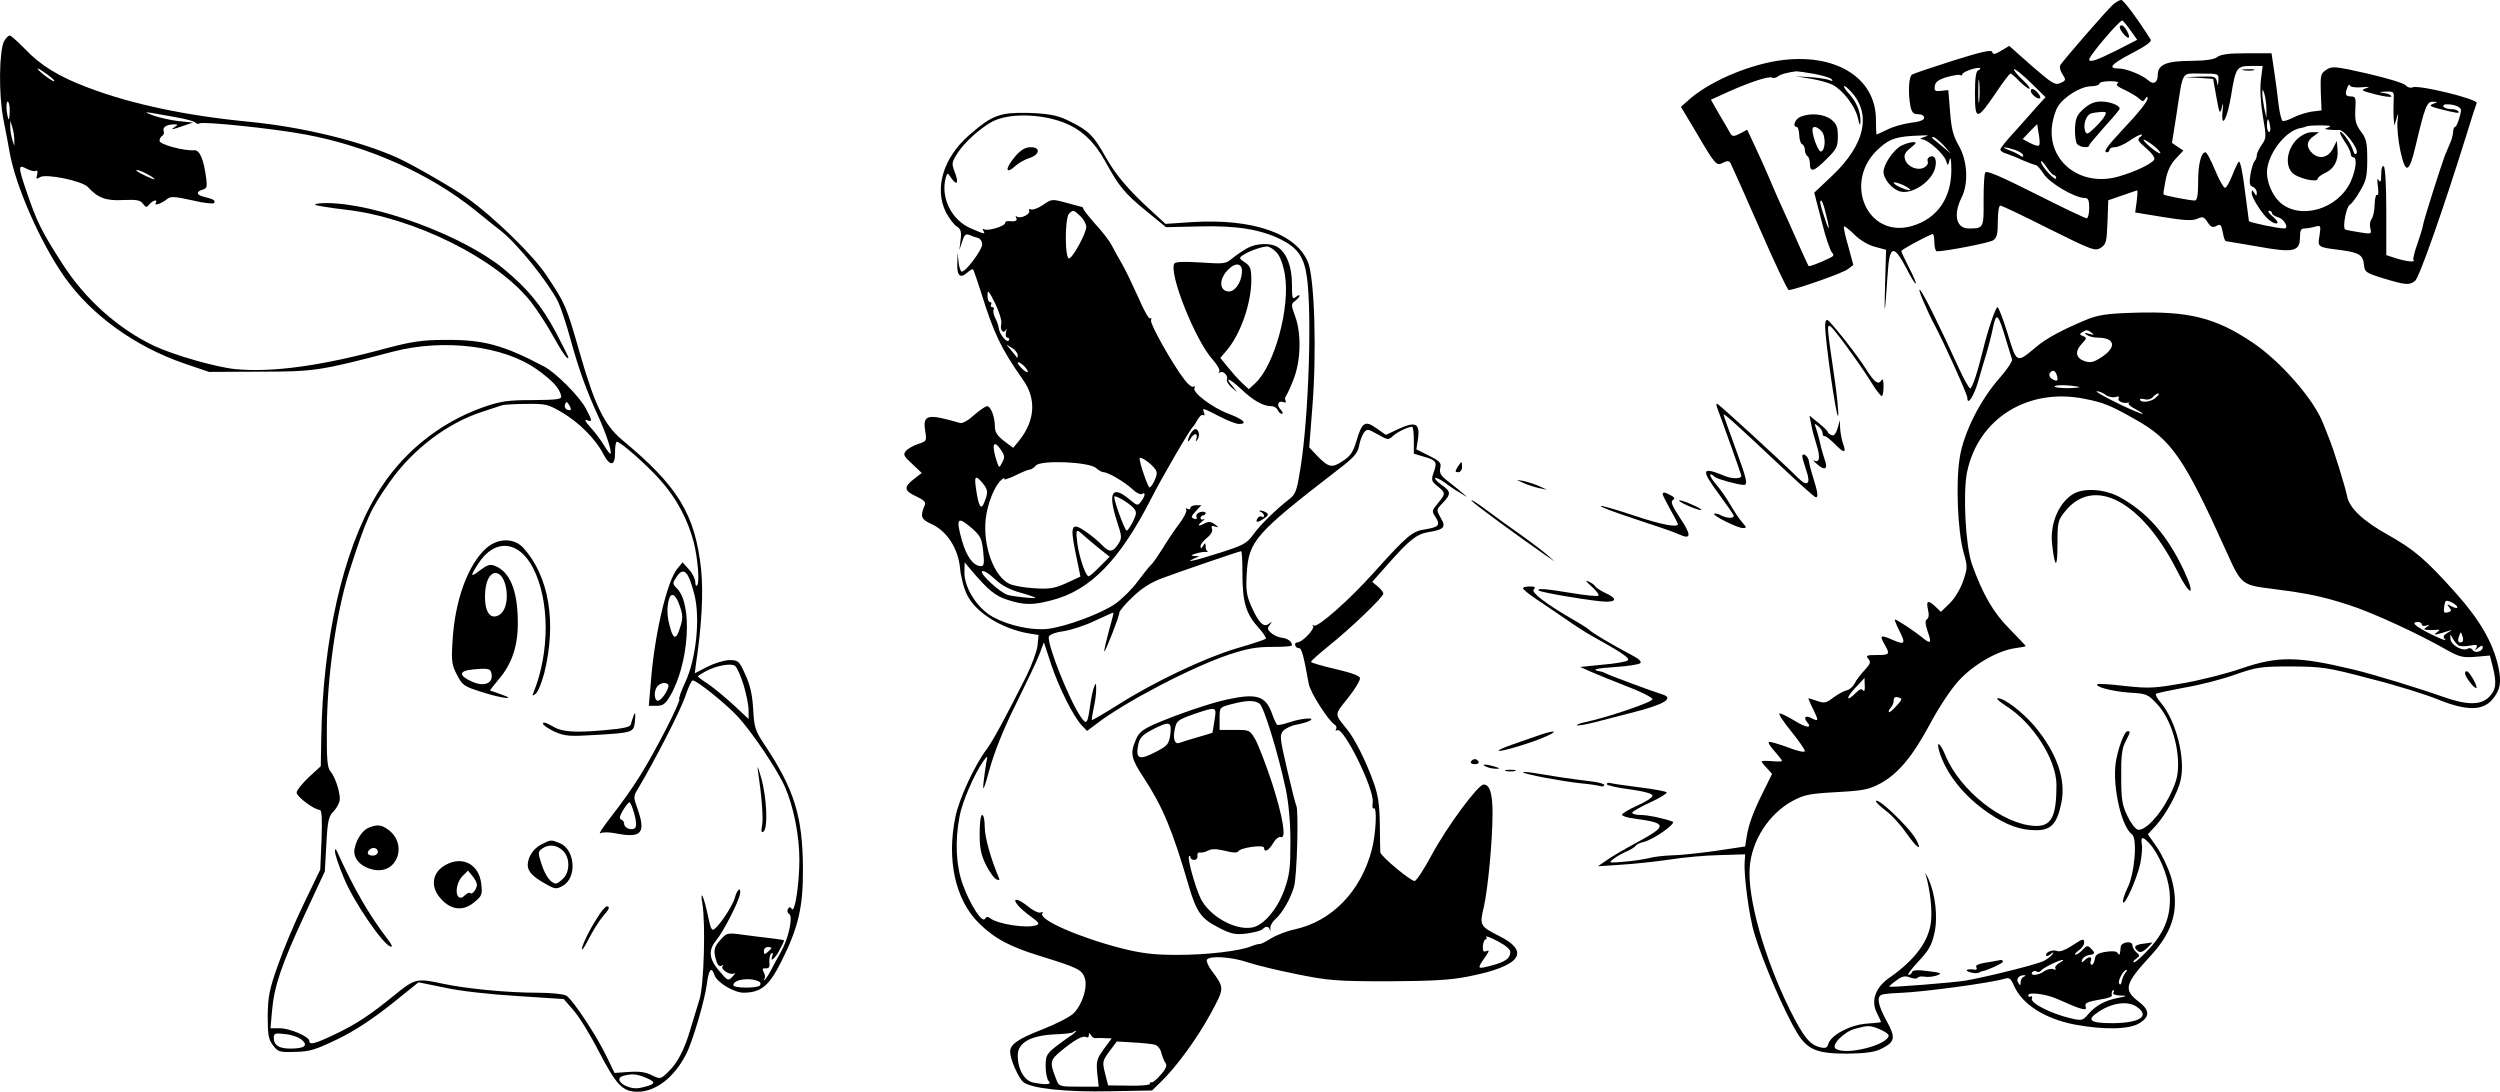 <?xml version="1.0" standalone="no"?>
<!DOCTYPE svg PUBLIC "-//W3C//DTD SVG 20010904//EN"
 "http://www.w3.org/TR/2001/REC-SVG-20010904/DTD/svg10.dtd">
<svg version="1.0" xmlns="http://www.w3.org/2000/svg"
 width="984.619pt" height="429.978pt" viewBox="0 0 984.619 429.978"
 preserveAspectRatio="xMidYMid meet">
<g transform="translate(-22.168,444.978) scale(0.1,-0.1)"
fill="#000000" stroke="none">
<path d="M8544 4432 c-21 -18 -195 -218 -208 -239 -4 -7 0 -23 9 -36 14 -22
14 -24 -8 -34 -21 -10 -32 -3 -113 67 l-89 79 -32 -19 c-25 -15 -32 -16 -35
-5 -2 10 -40 2 -154 -34 -82 -26 -156 -51 -162 -55 -13 -8 -16 -74 -6 -125 5
-24 12 -31 30 -31 14 0 24 -6 24 -14 0 -9 -18 -16 -54 -20 -30 -4 -71 -16 -92
-27 -21 -10 -40 -19 -41 -19 -2 0 -3 26 -3 58 0 168 -163 266 -384 233 -129
-20 -280 -87 -357 -158 l-27 -24 61 -102 c75 -128 79 -132 105 -118 16 8 23 8
29 -1 4 -7 56 -123 115 -258 59 -135 110 -244 115 -243 42 7 213 68 231 82
l23 17 -20 74 c-12 40 -19 75 -17 78 3 2 21 -12 41 -32 22 -22 54 -41 80 -48
l45 -12 -4 -136 c-4 -139 -1 -126 10 38 7 116 23 122 73 27 18 -36 35 -64 38
-62 2 3 -10 31 -27 63 -16 32 -30 61 -30 65 0 5 76 47 122 67 5 2 8 -12 8 -32
0 -20 5 -36 10 -36 35 0 205 33 221 43 15 10 19 23 19 74 0 36 4 63 10 63 6 0
92 -41 191 -91 173 -86 182 -89 205 -75 21 14 23 24 26 102 l3 85 55 19 c30
11 57 19 59 20 2 0 1 -20 -2 -44 l-6 -43 110 -18 c84 -14 116 -15 134 -7 22
10 27 8 41 -13 13 -20 20 -23 35 -15 16 9 19 5 25 -25 3 -19 9 -35 12 -35 3 0
59 -10 125 -21 142 -26 167 -20 167 36 0 27 4 35 18 35 9 0 28 3 41 7 23 6 24
5 18 -35 -8 -46 -8 -46 83 -57 73 -10 88 -19 92 -57 3 -30 7 -33 78 -55 87
-26 100 -27 123 -10 16 11 110 278 201 570 20 65 39 124 42 131 6 15 -225 72
-252 62 -9 -4 -21 0 -28 8 -6 8 -73 28 -150 46 -128 29 -140 30 -162 15 -22
-14 -24 -21 -22 -88 l3 -72 -40 -5 c-22 -4 -55 -14 -73 -24 -18 -9 -36 -15
-41 -12 -4 3 -11 31 -15 62 -3 30 -11 89 -17 130 l-11 74 -97 0 c-70 0 -103
-4 -117 -15 -13 -10 -45 -14 -104 -15 -96 0 -130 -15 -130 -55 0 -31 -17 -41
-38 -21 -24 21 -86 46 -117 46 -44 0 -28 18 55 61 52 27 77 45 72 53 -53 84
-107 156 -116 156 -6 0 -20 -8 -32 -18z m68 -101 l27 -38 -82 -42 c-78 -39
-107 -49 -107 -35 0 14 117 152 130 153 3 0 17 -17 32 -38z m-599 -158 c-9 -3
-13 -31 -13 -89 0 -111 7 -111 85 4 26 39 51 72 55 72 3 0 19 -13 35 -30 16
-16 34 -30 39 -30 6 0 -6 17 -27 36 -21 20 -36 38 -33 41 3 3 32 -20 65 -52
l59 -58 -32 -35 c-17 -20 -57 -64 -88 -99 -32 -34 -58 -67 -58 -72 0 -5 10
-13 23 -16 12 -4 41 -15 64 -26 24 -10 47 -19 52 -19 5 0 19 -16 31 -34 21
-36 124 -96 162 -96 14 0 18 -8 18 -40 0 -22 -5 -40 -10 -40 -6 0 -96 43 -201
96 -135 68 -193 93 -198 85 -5 -7 -7 -57 -7 -111 1 -109 0 -110 -59 -110 -49
0 -61 55 -28 121 28 55 24 144 -10 204 -23 39 -30 68 -35 135 l-7 85 -28 -3
c-24 -3 -28 0 -25 19 2 16 14 25 47 35 25 7 48 11 53 8 4 -3 8 -1 8 3 0 10 62
31 70 24 3 -2 -1 -6 -7 -8z m1113 -40 c-4 -36 -1 -90 8 -142 14 -80 14 -86 -5
-112 -10 -15 -19 -33 -19 -41 0 -8 -4 -18 -9 -23 -5 -6 -12 -29 -16 -52 -5
-34 -4 -44 9 -49 9 -3 16 -14 16 -23 0 -14 -2 -14 -10 -1 -8 13 -10 13 -10 -1
0 -19 45 -88 69 -106 31 -24 46 -13 16 12 -16 13 -24 24 -17 25 6 0 12 -4 12
-10 0 -5 11 -12 24 -16 24 -6 44 -44 24 -44 -25 0 -138 24 -139 29 -2 16 -7
55 -19 144 -7 54 -16 95 -21 90 -4 -4 -16 -29 -26 -55 -10 -25 -22 -47 -28
-48 -5 -1 -23 30 -39 69 -16 39 -33 71 -38 71 -17 0 -29 -45 -29 -115 0 -54
-4 -75 -13 -75 -18 0 -119 19 -123 24 -2 2 2 27 8 57 7 36 21 65 41 85 l29 31
-23 15 -22 15 18 114 c27 175 17 159 97 159 69 0 69 0 68 -27 -2 -24 -2 -25
-6 -5 -4 20 -9 22 -66 20 l-62 -2 57 -3 56 -4 13 -72 c11 -64 14 -69 21 -42 6
24 7 22 3 -14 -6 -76 20 -26 34 64 18 109 22 115 78 115 l46 0 -7 -57z m-1760
26 c32 -6 64 -15 69 -21 7 -8 4 -9 -10 -3 -11 4 -45 9 -75 11 l-55 3 57 -9
c32 -5 71 -16 87 -24 42 -22 89 -84 100 -131 7 -31 9 -34 10 -13 1 37 -16 78
-47 111 -25 27 -23 40 3 13 90 -89 65 -213 -67 -338 l-71 -67 29 -112 c15 -62
34 -117 41 -124 9 -10 7 -14 -10 -22 -42 -20 -80 -34 -82 -31 -2 2 -21 44 -43
93 -22 50 -51 115 -65 145 -14 30 -36 82 -50 115 -14 33 -39 88 -55 122 l-29
62 -28 -15 c-23 -12 -30 -12 -37 -2 -4 7 -23 41 -43 74 l-35 61 68 31 c92 41
162 63 173 56 6 -3 15 -1 22 4 10 9 36 16 73 21 6 0 37 -4 70 -10z m651 -106
c-2 -21 -4 -4 -4 37 0 41 2 58 4 38 2 -21 2 -55 0 -75z m545 69 c-9 -6 0 -14
29 -27 23 -11 48 -26 56 -34 13 -12 16 -12 24 0 5 9 9 10 9 2 0 -13 -34 -56
-105 -131 -56 -60 -71 -82 -55 -82 5 0 10 5 10 10 0 6 9 10 21 10 11 0 37 11
57 25 20 14 41 25 47 25 5 0 3 -5 -5 -10 -12 -9 -8 -16 24 -44 23 -19 36 -38
32 -45 -11 -17 -74 -47 -139 -66 -150 -44 -283 59 -263 203 3 24 13 56 22 71
23 39 91 81 131 81 18 0 33 5 33 10 0 6 19 10 43 10 25 0 37 -4 29 -8z m961
-16 c31 3 35 2 17 -4 -22 -7 -17 -10 38 -24 34 -9 62 -12 62 -8 0 5 -12 11
-27 13 -26 4 -25 4 5 6 33 1 33 0 31 -36 -1 -21 -1 -51 0 -68 l3 -30 9 30 c7
24 7 22 3 -14 -2 -24 3 -77 12 -118 20 -90 34 -86 59 20 37 157 45 177 68 176
21 0 21 -1 2 -8 -17 -7 -14 -10 20 -19 74 -19 85 -20 79 -11 -3 5 -16 9 -29 9
-13 0 -27 5 -30 10 -3 6 4 10 17 9 30 -1 54 -12 52 -24 -2 -24 -17 -65 -23
-65 -4 0 -8 -10 -8 -22 -1 -13 -7 -33 -13 -45 -5 -13 -14 -33 -19 -45 -15 -40
-86 -262 -87 -278 -1 -8 -11 -40 -22 -72 -11 -31 -18 -59 -15 -62 10 -10 -25
-7 -67 6 l-40 13 0 172 c0 104 -4 174 -10 178 -6 4 -10 -9 -10 -32 0 -28 -3
-34 -10 -23 -6 10 -7 3 -3 -24 3 -23 2 -37 -3 -34 -5 4 -9 -14 -10 -38 0 -24
-6 -49 -12 -57 -6 -7 -8 -24 -5 -36 6 -23 5 -24 -43 -16 -27 4 -52 9 -56 11
-11 7 4 89 18 97 8 4 26 29 41 55 24 40 28 58 28 124 0 65 -3 81 -25 110 -20
27 -24 43 -22 86 3 47 1 52 -17 52 -22 0 -25 8 -14 36 4 10 8 13 10 7 2 -6 21
-9 46 -7z m-375 -86 l0 -35 -9 40 c-4 22 -8 49 -7 60 0 16 2 15 8 -5 4 -14 8
-41 8 -60z m14 -65 c3 -14 1 -25 -3 -25 -5 0 -9 11 -9 25 0 14 2 25 4 25 2 0
6 -11 8 -25z m-909 -77 c-2 -5 -18 -1 -35 8 l-30 16 28 30 29 29 6 -38 c4 -21
5 -41 2 -45z m1141 71 c-19 -7 -19 -8 1 -10 11 -1 28 -2 38 -1 21 2 80 -75 70
-92 -5 -7 -9 -3 -13 9 -7 26 -40 75 -51 75 -5 0 3 -16 16 -36 14 -20 25 -43
25 -50 0 -8 5 -14 10 -14 16 0 11 -48 -10 -95 -50 -110 -200 -153 -279 -82
-29 27 -51 77 -51 117 0 69 70 163 130 175 13 2 24 6 26 7 1 2 26 4 55 4 34 0
46 -2 33 -7z m-1594 -39 c-16 -5 -19 -8 -8 -9 23 -1 85 -57 94 -84 7 -22 8
-22 14 3 4 16 7 0 7 -40 0 -111 -56 -191 -154 -220 -179 -53 -277 178 -129
307 42 38 70 46 161 49 33 2 36 1 15 -6z m76 -32 l29 -33 -30 25 c-16 14 -34
28 -39 32 -6 5 -6 8 0 8 6 0 23 -15 40 -32z m829 -3 c16 -13 27 -26 25 -29 -3
-2 -21 9 -40 25 -19 16 -30 29 -25 29 6 -1 23 -12 40 -25z m-546 -16 c17 -6
31 -16 31 -21 0 -7 -4 -7 -12 -1 -7 6 -26 15 -43 21 -16 6 -25 11 -19 11 6 1
25 -4 43 -10z m152 -99 c5 0 9 -6 9 -12 0 -7 -14 2 -30 20 -17 18 -30 38 -30
45 0 6 10 -3 21 -20 12 -18 25 -33 30 -33z m-902 -137 c20 -76 20 -96 1 -38
-21 62 -23 75 -15 75 2 0 9 -17 14 -37z"/>
<path d="M8570 4343 c1 -14 30 -47 36 -41 6 7 -17 48 -28 48 -5 0 -8 -3 -8 -7z"/>
<path d="M8220 4091 c0 -12 29 -35 36 -28 4 3 -1 13 -9 22 -17 17 -27 19 -27
6z"/>
<path d="M9058 4173 c12 -2 30 -2 40 0 9 3 -1 5 -23 4 -22 0 -30 -2 -17 -4z"/>
<path d="M7313 3990 c-22 -9 -33 -40 -15 -40 5 0 9 -15 10 -32 0 -18 6 -34 11
-36 6 -2 11 -12 11 -22 0 -10 5 -22 10 -25 6 -3 10 -17 10 -31 0 -35 17 -30
66 20 39 38 44 48 44 89 0 37 -5 49 -26 66 -28 22 -82 27 -121 11z m82 -56
c18 -18 17 -75 -1 -81 -10 -3 -34 58 -34 86 0 16 16 14 35 -5z"/>
<path d="M8429 4022 c-27 -24 -33 -37 -35 -78 -1 -27 3 -55 8 -61 11 -14 48
-18 48 -5 1 4 28 36 60 72 33 36 60 68 60 72 0 13 -39 28 -74 28 -25 0 -45 -9
-67 -28z m82 -29 c-5 -10 -23 -31 -40 -47 -26 -25 -31 -27 -37 -13 -9 26 4 65
24 70 9 3 27 5 40 6 19 1 21 -2 13 -16z"/>
<path d="M9270 3903 c-39 -37 -50 -98 -23 -131 18 -23 103 -44 103 -26 0 5 13
15 28 22 36 16 54 49 50 93 l-3 34 -15 -30 c-18 -36 -53 -44 -81 -19 -25 23
-24 48 4 67 l22 16 -27 0 c-17 1 -40 -10 -58 -26z"/>
<path d="M7708 3875 c-30 -17 -68 -73 -68 -102 0 -30 36 -71 68 -78 48 -10
122 41 135 93 8 32 -1 52 -19 45 -9 -3 -13 -12 -10 -19 3 -8 -3 -18 -14 -24
-26 -14 -66 3 -75 31 -6 18 -1 28 21 46 25 20 26 23 9 23 -11 -1 -32 -7 -47
-15z m37 -173 c-6 -7 -65 19 -65 28 0 4 16 0 35 -8 19 -9 32 -18 30 -20z"/>
<path d="M238 4288 c-20 -38 -22 -212 -3 -308 9 -47 21 -106 25 -132 24 -133
121 -354 215 -488 106 -151 278 -275 473 -342 l97 -33 200 1 c214 0 236 3 525
79 200 52 435 23 566 -70 63 -45 89 -74 96 -105 2 -13 -15 -15 -112 -16 -99 0
-126 -4 -195 -28 -176 -62 -326 -185 -421 -346 -132 -222 -211 -570 -217 -956
l-2 -112 -48 -44 c-26 -25 -47 -51 -47 -60 0 -16 70 -68 91 -68 8 0 10 -33 7
-117 l-5 -118 -65 -135 c-36 -74 -82 -184 -103 -245 -33 -93 -38 -122 -39
-197 0 -74 3 -92 21 -115 19 -26 25 -28 87 -26 58 1 80 8 169 51 68 33 138 80
210 137 l107 86 103 -21 c57 -13 182 -27 286 -33 l183 -12 39 -45 c22 -25 67
-98 100 -163 69 -132 93 -157 152 -157 71 0 144 56 191 148 26 50 75 218 82
279 7 54 18 68 29 34 9 -30 77 -71 116 -71 69 1 100 27 149 125 67 134 85 214
84 365 -1 205 -34 311 -152 488 -36 54 -40 67 -44 138 -3 57 -12 96 -31 137
-24 54 -28 57 -62 57 -20 0 -59 -12 -87 -26 l-50 -26 5 39 c23 151 29 280 20
371 -24 217 -91 327 -312 510 -69 58 -107 136 -166 342 -53 185 -56 193 -131
305 -51 78 -205 228 -311 304 -51 37 -212 130 -273 158 -148 67 -373 122 -585
143 -250 24 -463 69 -635 134 -117 44 -189 88 -251 154 -28 28 -54 52 -59 52
-5 0 -15 -10 -22 -22z m172 -133 c19 -14 30 -25 24 -25 -10 0 -73 49 -63 50 3
0 20 -11 39 -25z m-150 -140 c0 -19 -2 -35 -4 -35 -2 0 -6 16 -8 35 -2 19 0
35 4 35 4 0 8 -16 8 -35z m655 -27 c39 -7 73 -16 76 -21 4 -5 11 -7 17 -3 14
8 289 -20 417 -44 247 -46 489 -154 669 -299 38 -31 83 -67 101 -81 64 -50
183 -198 224 -277 11 -23 34 -91 50 -151 33 -120 63 -202 109 -302 30 -65 55
-141 48 -147 -2 -2 -14 13 -26 34 -13 21 -37 53 -54 71 -19 21 -24 31 -13 27
22 -9 22 -3 -4 46 -23 45 -118 141 -164 165 -163 86 -240 107 -395 105 -84 0
-128 -7 -220 -31 -260 -71 -454 -98 -601 -84 -74 7 -239 54 -319 91 -142 67
-273 184 -362 323 -83 129 -101 165 -143 289 -33 97 -32 104 2 86 15 -8 31
-11 36 -8 6 4 8 -2 5 -15 -5 -18 -3 -19 11 -10 24 15 167 -15 189 -39 39 -43
72 -55 139 -51 53 2 67 0 78 -15 11 -15 14 -15 25 -2 14 17 35 21 25 5 -8 -13
25 -1 45 16 13 11 30 10 98 -5 45 -11 84 -15 87 -11 6 10 -1 15 -37 24 -33 7
-36 21 -8 29 16 4 18 11 14 43 -10 78 -26 114 -48 112 -41 -3 -136 23 -136 37
0 8 5 17 11 20 6 4 8 13 5 20 -5 14 14 25 42 25 15 0 15 -2 2 -10 -20 -13 -12
-12 33 4 l39 13 -59 6 c-32 4 -76 14 -98 22 -43 17 -49 18 90 -7z m-637 -88
l0 -25 -8 25 c-4 14 -8 36 -8 50 l0 25 8 -25 c4 -14 8 -36 8 -50z m522 -135
c17 -9 30 -18 30 -21 0 -4 -59 23 -69 32 -10 9 13 3 39 -11z m1670 -927 c0 -4
-6 -5 -14 -2 -8 3 -12 12 -9 21 5 12 7 12 14 1 5 -7 9 -16 9 -20z m-34 -13
c66 -39 132 -105 161 -162 27 -52 48 -50 47 5 0 23 3 42 7 42 15 0 118 -91
172 -152 62 -69 108 -155 131 -244 16 -65 24 -160 13 -170 -4 -4 -7 2 -7 14 0
11 -11 34 -25 49 l-25 28 -20 -24 c-41 -48 -91 -261 -105 -448 l-8 -93 31 0
c24 0 34 7 52 37 75 127 91 362 28 425 -18 18 -18 21 -3 44 29 44 48 26 72
-70 23 -94 6 -252 -36 -342 -16 -34 -27 -65 -24 -68 7 -7 -93 -203 -153 -299
-27 -44 -77 -115 -112 -159 -34 -44 -55 -75 -46 -70 9 5 35 5 64 -1 98 -19
116 2 83 96 -17 47 -17 50 1 80 65 108 169 311 187 365 11 34 24 62 29 62 16
0 127 -89 176 -141 56 -60 156 -208 187 -278 34 -78 57 -191 57 -287 0 -96
-18 -213 -30 -194 -6 9 -9 9 -15 0 -4 -7 -2 -16 5 -20 16 -10 -3 -98 -33 -150
-11 -19 -29 -52 -39 -72 -11 -21 -23 -38 -26 -38 -3 0 -2 3 1 6 3 4 2 15 -3
24 -7 14 -6 17 8 16 13 -1 16 6 14 26 -1 14 2 29 8 33 6 4 7 -1 3 -11 -11 -29
14 -7 31 28 9 17 16 32 16 34 0 1 -21 5 -47 8 -27 3 -77 9 -113 14 -64 9 -66
8 -91 -20 -26 -28 -29 -44 -15 -86 4 -13 12 -20 19 -16 7 4 9 4 5 -1 -11 -12
29 -38 45 -29 6 4 4 -2 -6 -12 -17 -19 -19 -18 -52 21 -41 47 -45 82 -12 122
28 34 87 149 93 181 6 32 -12 19 -20 -14 -8 -29 -55 -102 -79 -122 -12 -10
-16 -2 -27 50 -15 75 -33 113 -22 48 13 -80 6 -320 -11 -375 -8 -27 -24 -79
-35 -115 -24 -83 -52 -138 -90 -173 -29 -28 -30 -28 -63 -12 -23 12 -49 16
-90 13 l-57 -4 -29 60 c-39 83 -137 232 -162 245 -11 6 -62 11 -114 11 -117 0
-280 16 -369 35 -104 23 -112 21 -191 -43 -99 -81 -154 -117 -239 -157 -75
-36 -98 -42 -98 -25 0 17 -77 50 -116 50 l-37 0 6 68 c8 97 38 184 128 378
l80 172 6 107 c5 95 9 110 30 131 12 13 23 34 23 47 0 32 -19 88 -37 109 -12
13 -15 49 -14 162 0 205 37 462 87 621 69 214 84 248 161 357 90 128 227 232
364 276 35 12 71 23 79 26 8 2 51 5 96 5 74 1 84 -1 140 -34z m463 -762 c12
-34 13 -48 2 -82 -15 -51 -27 -52 -40 -3 -12 42 -14 76 -5 110 9 32 27 22 43
-25z m251 -310 c11 -36 20 -81 20 -100 l0 -35 -61 57 c-34 31 -79 68 -100 82
-22 14 -39 27 -39 29 0 2 15 11 33 21 42 22 99 32 114 20 7 -5 22 -39 33 -74z
m-297 1 c9 -10 -25 -64 -40 -64 -16 0 -17 42 -1 58 13 13 31 16 41 6z m-133
-510 c8 -29 9 -49 3 -55 -12 -12 -43 -1 -43 16 0 7 -5 15 -12 17 -8 3 -6 14 7
36 11 18 22 32 26 32 3 0 12 -20 19 -46z m540 -528 c0 -2 -7 -9 -15 -16 -12
-10 -15 -10 -15 4 0 9 7 16 15 16 8 0 15 -2 15 -4z m-47 -133 c4 -2 5 -9 2
-14 -8 -12 -105 -12 -105 1 0 23 69 32 103 13z m-1802 -229 c25 -22 10 -34
-46 -34 -45 0 -65 13 -65 43 0 17 5 19 45 14 25 -2 55 -13 66 -23z m1357 -150
c41 -17 35 -26 -26 -39 -50 -10 -112 36 -64 48 33 9 53 7 90 -9z"/>
<path d="M1463 3643 c4 -3 58 -12 120 -19 269 -31 593 -192 728 -361 25 -32
65 -93 88 -135 37 -67 61 -101 61 -85 0 2 -22 46 -48 96 -57 107 -112 174
-208 253 -159 130 -505 258 -697 258 -28 0 -47 -3 -44 -7z"/>
<path d="M2137 2291 c-72 -64 -124 -206 -133 -366 -5 -81 -3 -94 18 -134 21
-41 28 -45 98 -67 81 -26 141 -32 75 -9 -22 8 -41 15 -43 15 -2 0 13 19 32 42
55 63 79 137 77 234 -1 119 -32 193 -90 215 -19 8 -30 4 -57 -16 -40 -31 -42
-27 -10 23 65 103 163 94 219 -19 63 -126 64 -326 1 -484 -7 -17 -6 -18 8 -7
9 7 23 43 33 80 50 200 19 383 -83 495 -37 39 -99 38 -145 -2z m80 -172 c5
-53 -14 -93 -45 -97 -29 -4 -45 37 -39 102 9 95 74 91 84 -5z m-59 -326 c5
-36 -32 -49 -79 -27 -52 23 -50 42 4 47 64 6 72 4 75 -20z"/>
<path d="M2715 1625 c-3 -8 -7 -21 -9 -29 -3 -10 -33 -16 -103 -22 -124 -11
-170 -7 -210 18 -20 12 -33 15 -33 8 0 -6 21 -20 46 -32 42 -18 59 -19 158
-13 150 9 153 10 158 51 4 36 1 45 -7 19z"/>
<path d="M3206 1420 c15 -100 23 -195 17 -222 -4 -22 -3 -29 5 -24 19 11 14
133 -8 211 -11 39 -17 54 -14 35z"/>
<path d="M1674 1190 c-25 -10 -49 -46 -56 -84 -7 -37 25 -72 77 -82 94 -17
134 104 53 160 -25 18 -42 19 -74 6z m36 -95 c0 -8 -9 -15 -20 -15 -20 0 -26
11 -13 23 12 13 33 7 33 -8z"/>
<path d="M2354 1124 c-31 -15 -54 -50 -54 -82 1 -25 20 -45 68 -72 40 -23 45
-23 70 -9 58 32 49 146 -14 169 -32 13 -33 13 -70 -6z m84 -24 c29 -27 29 -83
2 -110 -11 -11 -24 -20 -28 -20 -20 0 -42 29 -57 75 -15 46 -15 50 1 62 26 19
57 16 82 -7z"/>
<path d="M1541 1097 c-1 -9 15 -58 36 -107 36 -89 152 -259 182 -268 10 -3 7
5 -7 24 -77 100 -137 205 -200 344 -8 18 -11 20 -11 7z"/>
<path d="M1978 1044 c-55 -29 -63 -87 -20 -134 40 -45 88 -50 131 -14 31 25
33 31 28 73 -8 76 -73 111 -139 75z m122 -78 c0 -17 -18 -41 -26 -34 -3 4 -13
0 -21 -8 -36 -36 -46 35 -11 74 l23 23 17 -21 c10 -12 18 -27 18 -34z"/>
<path d="M2572 832 c-32 -49 -66 -122 -57 -122 2 0 16 22 29 49 14 26 36 62
50 79 28 32 32 42 17 42 -5 0 -23 -21 -39 -48z"/>
<path d="M4180 4001 c-49 -10 -76 -27 -142 -84 -102 -89 -138 -211 -90 -305
13 -23 31 -48 42 -54 16 -10 19 -21 15 -53 l-5 -40 11 33 c8 26 14 32 27 27 9
-4 25 -10 35 -12 9 -3 17 -14 17 -26 0 -21 -64 -107 -80 -107 -5 0 -11 17 -13
38 l-4 37 -1 -42 c-2 -49 11 -62 39 -37 10 9 21 15 23 13 2 -2 16 -42 31 -89
51 -164 78 -221 167 -348 52 -74 46 -159 -16 -237 l-24 -29 -36 27 c-27 21
-36 35 -36 57 0 38 -16 80 -31 80 -6 0 -29 -16 -51 -35 -24 -22 -46 -34 -56
-31 -126 37 -146 33 -137 -28 7 -43 7 -44 -28 -55 -20 -7 -41 -19 -48 -28 -11
-13 -8 -20 25 -50 l38 -36 -31 -24 c-41 -32 -39 -46 9 -68 30 -14 39 -23 34
-34 -19 -46 -16 -56 28 -76 60 -28 104 -96 111 -175 3 -32 15 -79 28 -104 34
-69 137 -133 243 -151 l38 -6 -4 -42 c-3 -23 -23 -78 -45 -122 -83 -165 -132
-255 -156 -287 -47 -62 -107 -193 -122 -263 -36 -171 -1 -329 92 -421 62 -61
122 -93 243 -130 145 -45 163 -53 174 -86 12 -35 -9 -104 -44 -139 -14 -14
-68 -42 -122 -63 -97 -38 -128 -59 -128 -89 0 -28 32 -101 51 -118 29 -26 167
-41 346 -37 l162 3 36 35 c60 58 141 169 195 268 55 102 55 100 3 170 -13 17
-21 37 -18 42 10 17 98 11 160 -10 32 -11 119 -32 194 -47 124 -25 155 -28
361 -28 176 1 245 5 315 19 204 40 247 96 122 159 -77 39 -79 42 -61 116 16
72 34 259 34 369 0 77 -11 112 -35 112 -22 0 -144 -165 -205 -278 -30 -56 -60
-102 -67 -102 -16 0 -133 97 -135 113 0 7 -2 57 -2 112 -1 78 -7 114 -25 165
-30 83 -73 169 -103 206 -52 65 -52 56 2 124 28 35 49 70 48 79 -2 10 -34 21
-98 36 -52 12 -95 25 -95 28 0 4 32 32 70 63 84 67 215 192 215 206 0 5 -10
18 -22 28 l-22 18 63 71 c84 95 112 117 158 125 63 10 71 20 49 56 -18 32 -18
32 8 59 33 35 33 45 -5 71 -16 12 -28 25 -25 27 3 3 20 -5 38 -18 18 -14 47
-33 63 -42 29 -18 29 -18 8 0 -11 10 -38 31 -58 47 -29 22 -35 33 -31 52 5 20
0 27 -44 49 l-50 25 7 45 c7 58 -11 66 -78 35 l-49 -23 -37 26 c-45 32 -57 25
-79 -50 -13 -43 -23 -59 -54 -79 -43 -29 -56 -26 -104 24 l-28 30 12 154 c18
218 9 507 -16 573 -45 115 -218 175 -458 160 l-104 -7 -53 49 c-90 81 -144
145 -182 213 -47 84 -66 104 -136 139 -46 24 -76 31 -142 35 -46 3 -100 1
-119 -3z m229 -33 c71 -27 122 -75 167 -156 53 -97 75 -124 161 -194 l77 -63
131 3 c148 4 243 -12 323 -52 65 -33 90 -69 101 -148 20 -147 7 -547 -25 -749
-14 -89 -19 -105 -42 -123 -55 -43 -116 -102 -144 -141 -26 -36 -40 -43 -131
-72 -96 -31 -146 -42 -102 -23 l20 9 -20 1 c-15 1 -13 4 8 10 16 5 34 7 40 6
7 -1 9 -1 5 1 -5 3 -8 12 -8 21 0 15 -2 15 -10 2 -7 -12 -10 -12 -10 -1 0 7
12 22 26 33 15 12 23 26 19 35 -4 11 0 14 12 9 16 -5 16 -4 -1 9 -13 10 -24
11 -37 5 -27 -15 -35 -12 -13 6 10 8 13 13 7 9 -7 -3 -13 -1 -13 4 0 6 5 11
10 11 6 0 10 4 10 9 0 5 -9 7 -21 4 -11 -3 -18 -11 -15 -19 3 -8 0 -11 -10 -7
-13 5 -11 10 7 29 l22 24 -21 0 c-12 0 -22 -5 -22 -11 0 -5 -5 -7 -12 -3 -6 4
-8 3 -4 -4 3 -5 -9 -30 -27 -54 -18 -23 -48 -68 -66 -98 -19 -30 -39 -59 -46
-65 -6 -5 -29 -34 -51 -63 -21 -30 -61 -69 -88 -89 -55 -39 -194 -91 -268
-100 -61 -7 -151 12 -214 46 -62 33 -114 114 -114 176 l1 40 25 -30 c68 -80
96 -103 145 -118 64 -21 99 -21 174 -1 151 39 267 158 390 399 41 81 154 276
166 285 3 3 11 15 18 28 7 12 16 20 21 17 6 -3 7 1 4 9 -8 21 -9 21 60 -14 32
-17 67 -30 77 -30 37 0 18 18 -40 40 -65 24 -145 85 -135 102 4 6 2 8 -3 5 -6
-4 -22 8 -36 27 -48 62 -137 221 -132 234 3 7 1 11 -4 8 -5 -3 -25 33 -45 80
-21 46 -49 106 -64 132 -15 26 -34 60 -42 76 -8 16 -37 54 -65 84 -27 31 -49
58 -47 61 1 2 -3 6 -10 7 -7 2 -36 9 -63 17 -49 13 -52 13 -85 -10 -19 -13
-41 -21 -48 -18 -7 3 -10 1 -7 -5 7 -12 -32 -33 -47 -24 -7 4 -8 3 -4 -4 7
-12 -5 -16 -31 -13 -7 1 -13 -3 -13 -8 0 -12 -69 -33 -83 -24 -6 3 -7 1 -3 -5
10 -16 5 -15 -48 8 -76 32 -120 120 -100 198 7 23 7 23 21 2 23 -33 32 -23 16
19 -14 37 -14 40 10 78 26 41 90 99 137 124 64 33 185 32 279 -3z m68 -370
c13 -12 23 -31 23 -42 -1 -26 -51 -118 -67 -124 -18 -5 -18 159 -1 176 16 16
18 16 45 -10z m-312 -425 c-6 -24 10 -41 19 -21 3 7 3 3 0 -9 -3 -14 -1 -23 6
-23 6 0 8 -5 5 -11 -8 -12 -38 26 -40 50 -1 9 -7 26 -14 39 -6 12 -9 27 -6 32
3 6 1 10 -5 10 -6 0 -8 5 -5 10 3 6 1 10 -4 10 -6 0 -11 12 -10 28 0 23 5 17
30 -33 17 -35 27 -69 24 -82z m65 -122 c0 -8 -1 -12 -3 -10 -1 2 -11 15 -22
28 l-20 24 23 -14 c12 -8 22 -20 22 -28z m40 -65 c0 -5 -9 -1 -20 9 -11 10
-20 22 -20 26 0 5 9 1 20 -8 11 -10 20 -22 20 -27z m1520 -269 l0 -54 40 -12
c49 -14 53 -21 38 -62 -10 -30 -9 -34 15 -54 33 -26 33 -30 2 -67 -24 -29 -25
-32 -10 -54 21 -32 14 -40 -40 -49 -51 -7 -71 -24 -205 -173 -96 -107 -218
-214 -233 -206 -7 4 -9 3 -4 -1 9 -11 -42 -65 -61 -65 -7 0 -12 -6 -9 -12 2
-7 9 -12 15 -11 10 2 19 -34 38 -140 6 -35 77 -145 103 -162 6 -3 8 -11 5 -17
-4 -7 -2 -8 4 -4 25 15 147 -233 140 -284 -2 -16 -1 -27 4 -24 14 9 9 -98 -7
-161 -43 -166 -158 -284 -306 -316 -29 -6 -70 -22 -91 -35 -21 -13 -41 -23
-45 -22 -5 0 -19 -3 -33 -9 -46 -19 -174 -34 -292 -34 -92 0 -139 6 -216 25
-169 43 -331 114 -315 138 3 7 1 8 -6 4 -6 -4 -29 6 -52 25 -40 32 -64 34 -38
3 8 -10 31 -30 52 -45 29 -21 34 -28 21 -33 -36 -14 -152 4 -182 27 -10 8 -16
7 -21 -2 -11 -18 -58 55 -87 134 -27 74 -32 171 -13 270 10 57 60 170 94 218
17 22 17 22 11 -8 -3 -16 -8 -52 -11 -80 -4 -37 3 -23 24 55 19 68 55 159 103
255 41 83 83 171 93 197 l18 48 29 -88 c31 -92 86 -202 120 -239 l21 -22 36
27 c111 86 377 225 524 274 72 24 109 30 170 30 42 0 77 2 77 6 0 15 -16 27
-39 30 -14 1 -33 10 -43 19 -15 13 -16 19 -5 32 10 14 10 14 -4 4 -20 -16 -40
3 -70 71 -18 41 -21 63 -17 128 8 128 33 156 362 410 59 45 75 63 80 90 3 19
12 43 19 53 13 17 15 16 55 -6 38 -22 42 -23 59 -7 17 16 58 36 76 37 4 1 7
-23 7 -52z m-1625 -41 c14 -20 14 -29 4 -47 -11 -22 -12 -22 -19 -4 -25 72
-17 100 15 51z m599 -65 c16 -18 17 -24 6 -51 -7 -16 -16 -30 -21 -30 -6 0
-39 95 -39 114 0 10 33 -10 54 -33z m-225 -5 c10 -9 23 -16 29 -16 18 0 84
-39 114 -67 14 -14 31 -22 37 -19 15 10 14 -7 -3 -29 -13 -18 -15 -18 -46 8
-69 58 -86 27 -49 -87 20 -61 20 -65 4 -90 -21 -32 -35 -33 -65 -1 -12 13 -40
36 -62 51 -56 39 -63 26 -40 -85 l19 -92 -56 -26 c-47 -21 -67 -24 -126 -20
-38 2 -82 10 -97 17 -62 29 -106 150 -94 257 7 61 36 132 62 153 10 8 15 10
11 4 -3 -6 15 0 41 12 26 13 52 24 58 24 6 0 18 7 25 16 19 23 211 15 238 -10z
m-448 -58 c22 -27 23 -37 8 -75 -13 -35 -23 -20 -33 50 -8 52 -3 58 25 25z
m595 -99 c13 -15 13 -21 -2 -53 -10 -20 -21 -36 -25 -36 -7 0 -49 114 -49 133
0 10 56 -22 76 -44z m-634 -82 c31 -28 37 -39 42 -89 5 -46 3 -58 -8 -58 -30
0 -58 37 -76 102 -25 89 -17 97 42 45z m430 -19 c7 -7 35 -30 61 -52 l49 -39
-38 -38 c-21 -22 -41 -39 -45 -39 -11 0 -36 72 -44 128 -7 55 -5 60 17 40z
m633 -160 c0 -109 14 -156 63 -210 19 -21 32 -41 29 -44 -3 -3 -56 -21 -119
-39 -125 -38 -322 -131 -468 -224 -52 -33 -96 -58 -98 -57 -1 2 2 23 7 47 6
24 10 58 10 74 0 25 -2 27 -8 10 -5 -11 -12 -45 -16 -75 -10 -72 -14 -77 -37
-43 -46 67 -135 291 -125 316 3 8 27 17 58 21 28 4 84 22 123 41 39 18 72 33
73 32 1 -1 -7 -34 -18 -72 -10 -38 -19 -74 -18 -80 0 -13 59 136 59 151 0 7
23 35 52 62 36 35 72 58 118 75 64 24 300 105 310 106 3 1 5 -41 5 -91z m-876
-72 c33 -9 61 -19 61 -21 0 -3 -71 3 -107 11 -29 6 -116 86 -103 94 6 4 28
-10 49 -30 26 -25 58 -42 100 -54z m1931 -1416 c0 -25 -20 -39 -78 -54 -54
-14 -54 -13 -20 36 16 23 16 27 4 22 -12 -5 -15 0 -14 20 1 14 6 26 11 26 4 0
5 4 2 10 -3 5 17 -2 45 -17 31 -16 50 -32 50 -43z m-1725 -325 c-104 -73 -105
-75 -105 -124 0 -26 5 -52 12 -59 14 -14 -9 -16 -60 -6 -36 7 -62 52 -62 107
0 50 50 78 144 83 37 1 71 5 74 8 3 3 8 6 11 6 3 0 -3 -7 -14 -15z m91 -14 c5
1 21 1 37 0 l27 -1 -31 -42 c-28 -39 -30 -48 -26 -95 l6 -53 -79 0 c-75 0 -78
1 -88 28 -27 68 -26 76 20 114 53 43 85 61 98 53 6 -3 10 0 10 7 0 11 2 11 9
0 4 -7 12 -12 17 -11z m235 -26 c11 -4 22 -18 25 -33 4 -15 11 -33 16 -39 7
-9 2 -23 -18 -45 -15 -18 -31 -32 -36 -31 -4 2 -8 -1 -8 -6 0 -5 -37 -8 -82
-7 l-82 1 -12 47 c-11 45 -11 49 17 87 l29 39 66 -4 c37 -2 75 -6 85 -9z"/>
<path d="M4221 3835 c-43 -50 -41 -77 3 -36 12 10 35 23 51 28 42 13 46 43 7
43 -22 0 -39 -10 -61 -35z"/>
<path d="M5135 3473 c-16 -9 -43 -27 -59 -40 -27 -23 -33 -23 -126 -17 -62 4
-99 3 -103 -4 -24 -37 84 -307 152 -380 17 -19 28 -39 25 -45 -4 -7 -4 -9 1
-5 11 11 35 -11 29 -26 -3 -7 6 -21 18 -32 l23 -19 -17 21 c-36 41 -17 37 30
-7 48 -46 88 -69 121 -69 11 0 21 -7 25 -15 3 -8 10 -15 16 -15 6 0 4 7 -4 16
-18 18 -11 38 11 30 8 -3 11 -1 8 5 -4 5 -2 15 3 22 5 7 19 38 31 70 26 72 28
173 4 240 -17 46 -17 50 0 62 9 7 17 16 17 20 0 4 -7 2 -15 -5 -13 -11 -15 -4
-15 50 0 68 -20 122 -54 145 -27 19 -83 18 -121 -2z m114 -17 c14 -15 26 -46
33 -87 22 -128 -40 -357 -116 -428 l-26 -24 -26 24 c-14 13 -39 41 -56 62
l-30 37 26 31 c54 64 96 185 96 276 0 45 -4 55 -25 69 -24 16 -24 18 -8 29 22
15 72 33 94 34 8 1 26 -10 38 -23z m-136 -80 c-3 -42 -30 -78 -56 -74 -33 5
-34 47 -2 82 32 35 61 31 58 -8z"/>
<path d="M4910 2741 c-13 -25 -13 -42 1 -18 5 9 14 17 19 17 5 0 7 -8 4 -17
-5 -14 -4 -15 4 -4 11 15 5 41 -9 41 -4 0 -13 -9 -19 -19z"/>
<path d="M5188 2433 c6 -2 12 -9 12 -14 0 -6 -4 -8 -9 -4 -5 3 -13 0 -16 -6
-12 -18 0 -19 24 -2 18 12 20 17 10 24 -8 5 -18 8 -24 8 -5 0 -4 -3 3 -6z"/>
<path d="M5055 1695 c-70 -15 -205 -62 -288 -98 -46 -21 -61 -33 -72 -61 -23
-54 -19 -73 31 -149 74 -113 113 -204 178 -428 31 -104 49 -128 120 -164 47
-24 63 -27 107 -22 29 4 57 11 63 17 13 13 24 13 29 -2 2 -7 3 -5 2 4 -2 9 6
25 17 35 30 26 62 82 76 130 12 40 19 304 9 320 -3 5 -19 69 -36 142 -29 125
-30 136 -15 153 9 9 33 21 53 24 20 4 43 10 51 15 27 15 -34 10 -80 -6 -24 -8
-46 -13 -49 -9 -3 3 -13 24 -21 47 -25 66 -59 77 -175 52z m128 -17 c17 -14
73 -196 103 -338 11 -53 18 -130 18 -205 0 -103 -3 -130 -24 -190 -28 -77 -81
-139 -126 -148 -68 -13 -170 45 -204 115 -22 47 -53 158 -45 166 3 3 5 1 5 -5
0 -5 7 -10 15 -10 8 0 14 7 13 16 -2 9 3 15 10 13 7 -1 22 2 32 8 14 7 33 7
66 -1 30 -8 48 -9 53 -2 9 15 101 27 101 14 0 -21 19 -11 36 18 9 16 23 27 30
24 23 -9 9 77 -34 212 -24 72 -53 148 -65 170 -23 40 -23 40 -82 40 l-60 0 0
45 c0 44 0 44 45 56 60 16 93 17 113 2z m-178 -65 c-4 -27 -8 -49 -8 -49 -1
-1 -28 -9 -59 -18 -32 -9 -64 -19 -71 -22 -19 -7 -27 16 -18 56 6 30 12 35 71
56 94 32 94 32 85 -23z m-174 -55 c-6 -40 -10 -45 -60 -71 -62 -32 -77 -26
-67 27 6 30 15 40 54 61 70 36 79 34 73 -17z"/>
<path d="M4080 1167 c0 -58 5 -83 25 -124 14 -28 33 -54 42 -57 12 -5 13 -2 7
11 -29 68 -54 155 -54 196 0 26 -4 47 -10 47 -6 0 -10 -31 -10 -73z"/>
<path d="M7796 3265 c14 -33 34 -76 45 -95 38 -72 129 -273 129 -287 0 -34 27
8 44 69 10 35 24 83 32 108 7 25 19 69 25 99 13 63 20 57 50 -43 11 -38 23
-74 25 -81 3 -7 -19 -40 -48 -73 -76 -85 -143 -217 -158 -315 -16 -96 -8 -290
15 -372 16 -56 16 -63 -1 -112 -10 -30 -32 -68 -52 -88 l-36 -35 -21 20 c-30
28 -38 25 -30 -11 5 -20 3 -34 -4 -38 -8 -6 -7 -19 3 -49 17 -47 12 -51 -24
-21 -31 25 -98 69 -105 69 -3 0 4 -18 15 -40 29 -56 25 -62 -25 -40 -48 21
-52 18 -30 -20 21 -37 19 -40 -31 -40 -41 0 -45 -2 -34 -15 11 -13 8 -20 -15
-45 -15 -16 -33 -39 -39 -52 -6 -12 -20 -25 -31 -27 -11 -2 -34 -15 -52 -28
-29 -22 -36 -24 -64 -14 -18 6 -33 11 -35 11 -1 0 6 -18 17 -40 24 -49 24 -53
-2 -40 -25 14 -36 6 -21 -13 23 -27 -1 -25 -48 4 -26 16 -53 29 -59 29 -7 0
13 -31 44 -69 30 -37 55 -73 55 -79 0 -7 -27 -1 -66 14 -37 14 -71 23 -75 22
-5 -2 4 -18 21 -36 16 -18 30 -36 30 -39 0 -3 -18 -3 -40 -1 -22 2 -40 1 -40
-1 0 -3 9 -15 21 -27 l20 -22 -31 -63 c-41 -81 -61 -134 -69 -184 l-6 -39
-120 -18 c-66 -9 -142 -17 -170 -17 -27 -1 -66 -5 -85 -10 -19 -5 -64 -12
-100 -15 -61 -5 -64 -5 -45 10 11 9 34 22 52 30 17 7 34 18 37 23 3 5 18 12
32 15 40 10 130 74 113 80 -43 15 -98 26 -126 26 -18 0 -33 4 -33 9 0 4 32 23
70 40 39 18 68 36 66 40 -3 4 -51 13 -108 20 -57 7 -109 15 -115 17 -7 2 -13
0 -13 -5 0 -4 41 -14 90 -20 58 -8 90 -17 90 -25 0 -7 -27 -25 -60 -39 -33
-15 -60 -31 -60 -36 0 -5 21 -12 48 -15 130 -18 132 -28 15 -92 -49 -26 -104
-58 -123 -72 l-35 -24 90 6 c50 3 135 12 190 20 55 9 145 17 200 18 l100 3 -2
-30 c-4 -53 18 -218 39 -285 35 -115 120 -310 168 -389 41 -66 78 -81 198 -81
71 1 106 6 131 18 57 28 60 44 23 111 -34 62 -40 96 -19 103 6 3 37 6 67 7
101 4 358 39 417 56 18 6 24 1 36 -26 32 -74 121 -131 238 -154 116 -22 216
-20 257 5 41 25 41 51 -2 84 -63 48 -57 70 50 186 88 96 111 189 76 307 -12
37 -37 90 -56 117 l-35 50 34 37 c38 43 84 127 95 176 20 86 -18 233 -77 304
-14 16 -23 32 -20 36 3 3 55 14 114 25 59 10 149 33 198 51 84 29 99 32 220
32 122 -1 141 -3 311 -48 100 -25 222 -63 270 -83 109 -44 173 -44 211 0 32
37 38 69 24 131 -21 94 -73 184 -168 290 -117 131 -163 170 -266 228 -99 55
-152 106 -161 151 -7 37 -54 188 -72 231 -7 17 -17 43 -23 58 -36 93 -166 243
-278 318 -146 98 -251 124 -468 117 -105 -3 -141 -9 -185 -27 -90 -37 -160
-74 -198 -107 -79 -66 -77 -67 -113 51 -18 58 -36 105 -40 105 -8 0 -39 -92
-59 -175 -20 -82 -41 -145 -49 -145 -4 0 -25 37 -46 83 -78 171 -134 283 -149
302 -9 12 -5 -5 10 -40z m664 -126 c12 -8 9 -9 -10 -4 -19 5 -22 4 -10 -4 8
-6 27 -11 42 -11 69 0 78 -36 18 -76 -32 -21 -44 -24 -67 -17 -36 12 -41 38
-12 69 20 21 20 24 5 30 -14 5 -15 9 -4 15 17 11 20 11 38 -2z m-137 -169 c6
-22 0 -25 -22 -11 -7 5 -10 14 -7 20 11 17 23 13 29 -9z m87 -44 c8 -2 -11 -4
-43 -5 -32 0 -56 3 -53 7 4 7 57 6 96 -2z m104 -31 c11 -8 29 -12 39 -9 12 4
17 2 13 -4 -7 -11 17 -23 37 -18 6 1 8 1 3 -2 -5 -3 6 -13 25 -23 69 -37 11
-17 -76 26 -49 24 -83 44 -75 44 8 0 24 -6 34 -14z m195 -14 c-20 -16 -59 -18
-59 -4 0 3 9 3 20 0 10 -3 24 1 31 9 6 8 16 14 21 14 6 0 0 -8 -13 -19z m-277
-2 c75 -15 101 -25 201 -82 141 -79 192 -153 357 -519 60 -133 60 -132 185
-148 135 -17 196 -30 295 -62 92 -29 277 -114 390 -179 49 -27 62 -30 112 -26
l56 5 11 -43 c17 -66 13 -93 -14 -120 -32 -33 -87 -33 -180 0 -96 34 -276 89
-355 108 -222 53 -297 53 -441 4 -57 -20 -160 -46 -229 -58 -113 -20 -135 -21
-229 -11 -58 7 -107 10 -109 7 -10 -10 57 -28 125 -33 70 -4 74 -6 112 -47 47
-51 81 -149 81 -235 0 -46 -7 -72 -35 -128 -37 -74 -95 -135 -123 -130 -10 2
-28 26 -41 53 -21 43 -25 65 -25 155 -1 81 3 113 17 139 20 39 20 41 8 41 -13
0 -39 -71 -47 -127 -12 -94 23 -249 64 -279 23 -16 11 -157 -18 -213 -11 -23
-19 -48 -17 -54 6 -18 55 92 68 151 6 30 9 65 6 78 -5 30 4 30 30 2 37 -40 72
-124 79 -186 9 -89 -14 -157 -77 -226 -28 -31 -56 -56 -62 -56 -6 0 -3 6 7 13
16 12 16 14 2 26 -9 8 -16 20 -16 28 0 19 -45 13 -46 -7 -3 -32 -4 -35 -12
-24 -4 8 -21 9 -47 5 -31 -5 -41 -11 -43 -29 -2 -12 -7 -22 -12 -22 -5 0 -7 7
-4 15 7 18 -7 20 -25 2 -11 -10 -13 -9 -9 3 3 8 14 16 26 18 26 4 27 8 8 27
-12 12 -16 11 -31 -5 -10 -11 -23 -20 -29 -20 -6 0 0 7 12 16 12 8 22 22 22
30 0 19 -4 18 -50 -12 -22 -15 -46 -24 -55 -20 -19 7 -45 -3 -45 -16 0 -6 8
-4 17 3 12 10 14 10 9 1 -4 -6 -20 -19 -35 -27 -27 -13 -203 -58 -306 -77 -47
-8 -297 -28 -302 -24 -2 1 10 12 27 24 23 17 34 20 54 12 14 -5 28 -6 30 -1 3
5 16 6 28 4 13 -2 34 0 48 5 22 8 18 11 -35 17 -41 6 -60 4 -63 -4 -2 -6 -8
-11 -14 -11 -6 0 12 24 39 53 41 43 53 65 63 110 15 64 4 156 -24 217 -9 19
-14 26 -10 15 17 -58 26 -136 21 -184 -8 -77 -63 -152 -164 -222 -55 -38 -74
-91 -49 -139 9 -18 16 -34 16 -35 0 -2 -27 -5 -59 -7 -64 -5 -140 -46 -149
-81 -4 -14 -11 -17 -31 -12 -42 10 -66 40 -120 148 -101 204 -168 443 -158
562 8 105 76 210 168 260 47 25 66 29 174 35 108 6 127 10 174 35 70 39 126
106 197 239 33 62 82 135 111 166 58 63 154 118 222 127 22 3 41 7 41 8 0 2
-29 32 -63 67 -64 64 -105 134 -149 256 -25 71 -36 279 -19 363 44 211 240
333 463 288z m1468 -821 c0 -5 -10 -3 -22 3 -20 11 -21 10 -10 -3 10 -13 9
-16 -6 -20 -15 -4 -17 0 -14 23 4 25 6 27 28 17 13 -6 24 -15 24 -20z m-140
-68 c0 -5 8 -7 18 -4 14 5 15 4 2 -5 -13 -9 -13 -11 0 -12 8 -1 24 -1 35 0 17
2 18 0 5 -9 -13 -10 -12 -11 5 -7 11 3 29 8 40 12 16 5 16 4 -3 -7 -18 -11
-20 -16 -10 -27 7 -7 -17 2 -54 20 -66 33 -83 49 -53 49 8 0 15 -4 15 -10z
m158 -69 c-15 -5 -19 4 -11 24 6 18 7 18 13 -1 4 -10 3 -21 -2 -23z m-14 -13
c6 -4 26 -5 45 -1 27 5 32 3 26 -8 -8 -12 -6 -12 8 0 12 9 17 10 17 2 0 -17
-31 -26 -40 -11 -4 7 -13 9 -19 5 -20 -12 -67 14 -68 38 -2 21 -2 21 9 2 6
-11 16 -23 22 -27z m-2338 -159 c1 -17 -2 -25 -6 -19 -6 9 -14 6 -29 -9 -38
-38 -41 -22 -3 19 20 21 37 39 37 40 0 0 0 -14 1 -31z m125 -79 c-14 -16 -27
-27 -30 -25 -2 3 1 11 7 17 7 7 12 20 12 29 0 12 6 16 18 12 17 -4 17 -7 -7
-33z m641 -1013 c-12 -7 -19 -17 -15 -22 4 -4 1 -6 -9 -2 -9 3 -24 -1 -35 -8
-21 -17 -57 -20 -48 -5 4 6 11 7 17 4 6 -4 13 -3 17 2 7 11 72 43 86 43 6 0 0
-5 -13 -12z m260 -39 c-5 -7 -12 -22 -14 -33 -2 -12 -6 -16 -10 -9 -7 10 17
54 29 54 3 0 1 -6 -5 -12z m-399 -15 c-7 -2 -13 -12 -13 -21 0 -15 -2 -15 -10
-2 -9 15 4 30 25 29 6 0 4 -3 -2 -6z m352 -63 c-4 -6 8 -10 27 -11 30 -1 30
-2 -11 -10 -50 -10 -87 -30 -117 -66 -20 -23 -23 -24 -70 -13 -75 18 -156 59
-150 77 3 8 1 11 -4 8 -6 -3 -10 -1 -10 5 0 14 71 5 115 -15 93 -42 119 -49
111 -30 -5 15 5 19 66 30 21 3 37 9 37 13 -2 12 1 22 7 22 3 0 2 -4 -1 -10z
m93 -56 c52 -36 12 -63 -95 -64 -91 0 -106 12 -56 45 54 36 116 44 151 19z
m-1013 -88 c19 -8 35 -19 35 -24 0 -37 -167 -80 -208 -53 -21 13 31 67 76 79
52 14 58 14 97 -2z"/>
<path d="M8390 2506 c-59 -33 -96 -119 -86 -201 11 -96 21 -96 21 0 0 89 1 95
31 132 113 139 301 39 439 -233 54 -108 77 -107 27 1 -66 139 -145 229 -254
288 -57 30 -135 36 -178 13z"/>
<path d="M9930 1798 c1 -14 34 -58 44 -58 9 0 -21 57 -34 65 -5 3 -10 0 -10
-7z"/>
<path d="M8120 1671 c108 -67 201 -213 201 -313 0 -125 -20 -164 -85 -161
-125 5 -295 139 -352 277 -21 50 -37 62 -25 18 26 -88 97 -178 194 -244 71
-48 125 -68 188 -68 59 0 82 25 99 106 20 94 -18 200 -107 306 -48 55 -117
108 -143 108 -8 0 5 -13 30 -29z"/>
<path d="M7610 1293 c1 -4 19 -21 41 -38 22 -16 58 -56 80 -88 40 -57 63 -73
38 -25 -26 49 -160 176 -159 151z"/>
<path d="M8663 733 c-35 -4 -41 -14 -20 -30 8 -6 20 -2 36 14 13 13 22 22 20
21 -2 0 -19 -3 -36 -5z"/>
<path d="M8070 663 c-56 -8 -71 -14 -64 -24 3 -6 0 -10 -7 -8 -30 4 -43 -3
-19 -10 14 -5 30 -5 35 -2 6 3 12 6 15 6 19 3 80 31 80 37 0 4 -3 7 -7 7 -5
-1 -19 -3 -33 -6z"/>
<path d="M7410 3168 c-1 -53 44 -368 51 -356 3 7 -4 83 -17 168 -26 177 -28
193 -14 185 14 -8 109 -138 156 -212 21 -35 42 -63 47 -63 4 0 7 17 7 38 0 25
-3 33 -9 23 -12 -18 -27 -7 -58 42 -35 57 -146 197 -155 197 -5 0 -8 -10 -8
-22z"/>
<path d="M6985 2843 c19 -50 95 -263 95 -267 0 -12 -34 -13 -62 -2 -97 40
-100 29 -23 -75 30 -41 55 -77 55 -81 0 -11 -28 -10 -52 3 -11 6 -22 8 -25 5
-7 -7 92 -56 113 -56 16 0 15 2 -3 23 -11 12 -32 44 -47 70 -15 26 -41 63 -58
82 -26 31 -28 50 -2 26 9 -8 92 -31 113 -31 18 0 13 21 -34 149 -25 67 -45
125 -45 128 0 7 53 -41 223 -201 71 -67 133 -122 138 -124 13 -5 11 16 -7 73
-9 28 -17 59 -18 69 -3 20 -26 36 -26 18 0 -5 7 -29 15 -53 20 -55 6 -69 -31
-32 -72 71 -314 293 -320 293 -3 0 -3 -8 1 -17z"/>
<path d="M7355 2779 c3 -19 13 -55 21 -81 16 -49 12 -73 -9 -62 -7 3 -1 -4 12
-15 29 -26 43 -19 30 16 -5 14 -14 45 -19 68 -5 23 -13 50 -17 61 -6 17 -5 17
10 5 9 -7 17 -20 17 -27 0 -8 3 -13 8 -12 4 1 22 -13 40 -31 37 -38 47 -37 32
3 -5 15 -10 42 -11 59 l-1 32 -9 -32 c-7 -22 -14 -31 -24 -27 -8 4 -15 9 -15
13 0 3 -16 19 -36 35 l-36 29 7 -34z"/>
<path d="M5962 2610 c-10 -17 -10 -20 3 -20 8 0 15 9 15 20 0 11 -1 20 -3 20
-1 0 -8 -9 -15 -20z"/>
<path d="M6225 2546 c17 -7 44 -16 60 -19 l30 -6 -31 14 c-17 8 -44 16 -60 20
l-29 5 30 -14z"/>
<path d="M6770 2503 c0 -3 14 -30 30 -60 17 -29 30 -55 30 -58 0 -14 -69 -1
-175 35 -66 22 -124 39 -129 37 -6 -2 55 -25 134 -51 80 -26 159 -53 175 -61
48 -22 49 -3 4 64 -31 47 -39 65 -29 71 9 6 8 11 -8 19 -24 13 -32 14 -32 4z"/>
<path d="M6018 2477 c12 -14 170 -130 292 -215 l35 -24 -26 23 c-14 13 -61 49
-103 79 -43 30 -108 77 -144 104 -37 28 -61 42 -54 33z"/>
<path d="M6865 2460 c22 -10 47 -19 55 -19 8 0 -5 8 -29 19 -24 11 -48 20 -55
19 -6 0 7 -9 29 -19z"/>
<path d="M6489 2141 c19 -17 32 -34 28 -37 -3 -4 -51 1 -105 10 -103 17 -139
20 -130 10 8 -8 225 -44 266 -44 42 0 41 14 -3 34 -19 9 -37 21 -40 26 -3 6
-16 15 -28 20 -14 7 -9 0 12 -19z"/>
<path d="M6220 2133 c0 -5 22 -22 48 -40 26 -17 78 -53 115 -78 37 -26 85 -57
107 -69 118 -66 152 -88 143 -97 -5 -5 -49 -13 -99 -17 l-89 -9 45 -20 c25
-11 89 -37 143 -58 53 -20 97 -43 97 -49 0 -12 -185 -74 -268 -91 -18 -4 -31
-9 -29 -12 3 -2 34 3 69 12 34 9 97 25 139 36 134 33 178 59 127 74 -36 11
-211 76 -223 83 -5 3 -16 7 -23 8 -36 6 -14 12 64 17 48 3 91 10 96 15 6 6 -6
17 -29 29 -81 43 -163 91 -173 103 -3 3 -27 19 -55 35 -115 66 -174 112 -163
123 9 9 5 12 -15 12 -15 0 -27 -3 -27 -7z"/>
<path d="M6280 1553 c-25 -9 -71 -25 -103 -36 -32 -11 -56 -22 -53 -24 6 -6
136 33 188 57 51 23 32 25 -32 3z"/>
<path d="M6015 1450 c-3 -5 3 -10 15 -10 12 0 18 5 15 10 -3 6 -10 10 -15 10
-5 0 -12 -4 -15 -10z"/>
<path d="M6075 1430 c11 -5 29 -8 40 -8 16 0 15 2 -5 8 -34 11 -60 11 -35 0z"/>
<path d="M6153 1413 c9 -2 25 -2 35 0 9 3 1 5 -18 5 -19 0 -27 -2 -17 -5z"/>
<path d="M6220 1408 c7 -8 152 -35 225 -43 33 -3 68 -8 78 -11 9 -3 17 -1 17
4 0 5 -26 12 -57 15 -32 4 -85 11 -118 16 -33 5 -80 13 -105 17 -25 4 -43 4
-40 2z"/>
</g>
</svg>
